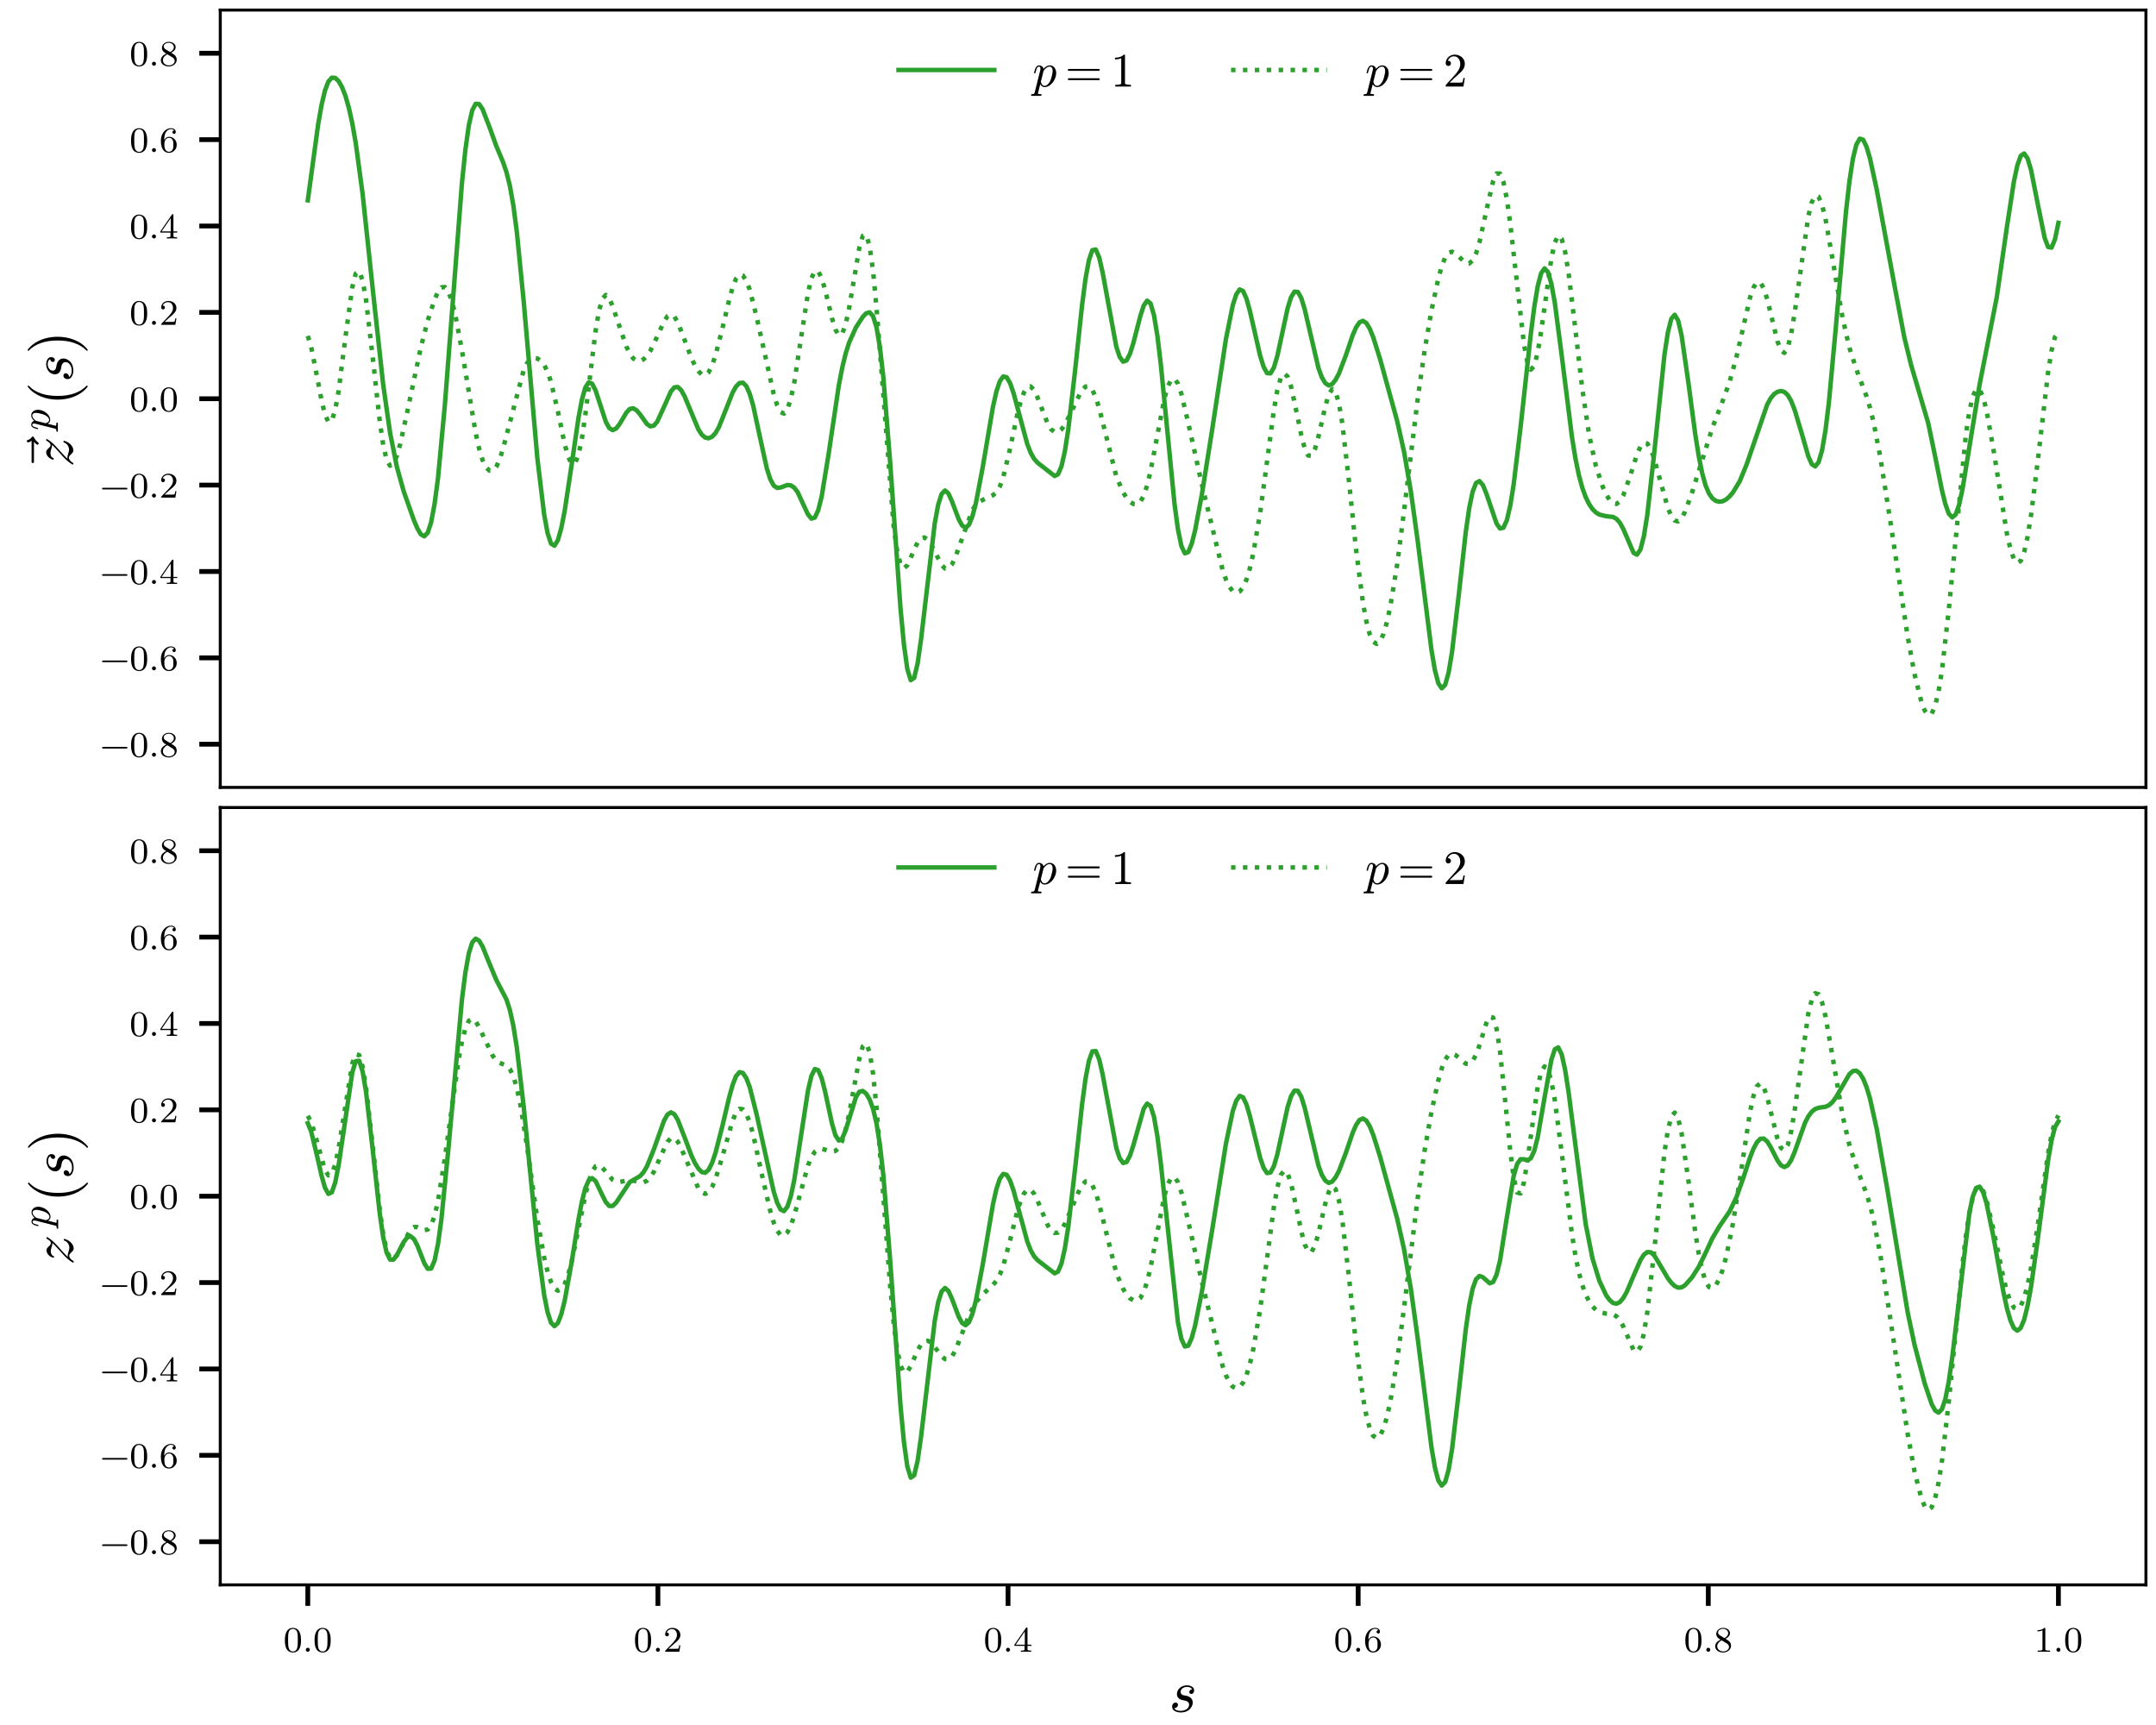 <?xml version="1.0" encoding="utf-8" standalone="no"?>
<!DOCTYPE svg PUBLIC "-//W3C//DTD SVG 1.1//EN"
  "http://www.w3.org/Graphics/SVG/1.1/DTD/svg11.dtd">
<!-- Created with matplotlib (https://matplotlib.org/) -->
<svg height="288pt" version="1.1" viewBox="0 0 360 288" width="360pt" xmlns="http://www.w3.org/2000/svg" xmlns:xlink="http://www.w3.org/1999/xlink">
 <defs>
  <style type="text/css">
*{stroke-linecap:butt;stroke-linejoin:round;}
  </style>
 </defs>
 <g id="figure_1">
  <g id="patch_1">
   <path d="M 0 288 
L 360 288 
L 360 0 
L 0 0 
z
" style="fill:#ffffff;"/>
  </g>
  <g id="axes_1">
   <g id="patch_2">
    <path d="M 36.78 131.464 
L 358.32 131.464 
L 358.32 1.68 
L 36.78 1.68 
z
" style="fill:#ffffff;"/>
   </g>
   <g id="matplotlib.axis_1"/>
   <g id="matplotlib.axis_2">
    <g id="ytick_1">
     <g id="line2d_1">
      <defs>
       <path d="M 0 0 
L -3.5 0 
" id="mf3a1c62bb2" style="stroke:#000000;stroke-width:0.8;"/>
      </defs>
      <g>
       <use style="stroke:#000000;stroke-width:0.8;" x="36.78" xlink:href="#mf3a1c62bb2" y="124.254"/>
      </g>
     </g>
     <g id="text_1">
      <!-- −0.8 -->
      <defs>
       <path d="M 76.594 25 
C 76.594 27.297 74.203 27.297 72.703 27.297 
L 9.797 27.297 
C 8.297 27.297 5.906 27.297 5.906 25 
C 5.906 22.703 7.906 22.703 9.406 22.703 
L 73.094 22.703 
C 74.594 22.703 76.594 22.703 76.594 25 
z
" id="LMRoman8-Regular-8722"/>
       <path d="M 48.906 31.906 
C 48.906 42.594 47.797 49.094 44.5 55.5 
C 40.094 64.297 32 66.5 26.5 66.5 
C 13.906 66.5 9.297 57.094 7.906 54.297 
C 4.297 47 4.094 37.094 4.094 31.906 
C 4.094 25.297 4.406 15.203 9.203 7.203 
C 13.797 -0.203 21.203 -2.094 26.5 -2.094 
C 31.297 -2.094 39.906 -0.594 44.906 9.297 
C 48.594 16.5 48.906 25.406 48.906 31.906 
z
M 40 33.094 
C 40 27.203 40 18.203 38.797 12.594 
C 36.703 2.094 29.797 0.703 26.5 0.703 
C 23.094 0.703 16.203 2.297 14.094 12.797 
C 13 18.5 13 27.906 13 33.094 
C 13 40 13 47 14.094 52.5 
C 16.203 62.703 24 63.703 26.5 63.703 
C 29.906 63.703 36.797 62 38.797 52.906 
C 40 47.406 40 39.906 40 33.094 
z
" id="LMRoman8-Regular-48"/>
       <path d="M 20.297 5.5 
C 20.297 8.906 17.594 11.094 14.797 11.094 
C 11.406 11.094 9.203 8.406 9.203 5.594 
C 9.203 2.203 11.906 0 14.703 0 
C 18.094 0 20.297 2.703 20.297 5.5 
z
" id="LMRoman8-Regular-46"/>
       <path d="M 48.594 16.797 
C 48.594 23.094 45.203 27.297 43.594 29 
C 41.906 30.594 41.797 30.703 33.203 36.094 
C 38.797 38.797 45.594 43.797 45.594 51.594 
C 45.594 61.094 35.906 66.5 26.594 66.5 
C 16 66.5 7.406 59.203 7.406 49.797 
C 7.406 46.094 8.703 42.703 11.203 39.797 
C 12.906 37.703 13.297 37.5 19.5 33.594 
C 7.094 28.094 4.406 20.797 4.406 15.203 
C 4.406 4.203 15.5 -2.094 26.406 -2.094 
C 38.703 -2.094 48.594 6.203 48.594 16.797 
z
M 40.594 51.594 
C 40.594 45.797 36.094 40.906 30.203 38 
L 17.703 45.5 
C 14.797 47.203 12.406 50.094 12.406 53.594 
C 12.406 59.906 19.297 63.906 26.406 63.906 
C 34.203 63.906 40.594 58.594 40.594 51.594 
z
M 42.906 13.406 
C 42.906 5.703 34.797 0.906 26.594 0.906 
C 17.703 0.906 10.094 7 10.094 15.203 
C 10.094 22.703 15.703 28.594 22.594 31.797 
L 36.094 23.5 
C 37.703 22.594 42.906 19.406 42.906 13.406 
z
" id="LMRoman8-Regular-56"/>
      </defs>
      <g transform="translate(16.683 126.336)scale(0.06 -0.06)">
       <use xlink:href="#LMRoman8-Regular-8722"/>
       <use x="82.6" xlink:href="#LMRoman8-Regular-48"/>
       <use x="135.7" xlink:href="#LMRoman8-Regular-46"/>
       <use x="165.2" xlink:href="#LMRoman8-Regular-56"/>
      </g>
     </g>
    </g>
    <g id="ytick_2">
     <g id="line2d_2">
      <g>
       <use style="stroke:#000000;stroke-width:0.8;" x="36.78" xlink:href="#mf3a1c62bb2" y="109.833"/>
      </g>
     </g>
     <g id="text_2">
      <!-- −0.6 -->
      <defs>
       <path d="M 48.594 20.297 
C 48.594 33.406 38.703 42.594 27.594 42.594 
C 20.406 42.594 16.094 38 13.797 33.094 
C 13.797 41.406 14.5 48.703 18.094 54.797 
C 21.094 59.797 26.203 63.906 32.5 63.906 
C 34.5 63.906 39.094 63.594 41.406 60.094 
C 36.906 59.906 36.5 56.5 36.5 55.406 
C 36.5 52.406 38.797 50.703 41.203 50.703 
C 43 50.703 45.906 51.797 45.906 55.594 
C 45.906 61.594 41.406 66.5 32.406 66.5 
C 18.5 66.5 4.406 53.297 4.406 31.703 
C 4.406 4.594 17 -2.094 26.703 -2.094 
C 31.5 -2.094 36.703 -0.797 41.203 3.5 
C 45.203 7.406 48.594 11.594 48.594 20.297 
z
M 39.203 20.406 
C 39.203 15.297 39.203 10.906 37.203 7.297 
C 34.594 2.703 31.094 0.906 26.703 0.906 
C 21.406 0.906 18.094 4.594 16.594 7.406 
C 14.297 11.906 14.094 18.703 14.094 22.5 
C 14.094 32.406 19.5 39.797 27.203 39.797 
C 32.203 39.797 35.203 37.203 37.094 33.703 
C 39.203 30 39.203 25.5 39.203 20.406 
z
" id="LMRoman8-Regular-54"/>
      </defs>
      <g transform="translate(16.683 111.915)scale(0.06 -0.06)">
       <use xlink:href="#LMRoman8-Regular-8722"/>
       <use x="82.6" xlink:href="#LMRoman8-Regular-48"/>
       <use x="135.7" xlink:href="#LMRoman8-Regular-46"/>
       <use x="165.2" xlink:href="#LMRoman8-Regular-54"/>
      </g>
     </g>
    </g>
    <g id="ytick_3">
     <g id="line2d_3">
      <g>
       <use style="stroke:#000000;stroke-width:0.8;" x="36.78" xlink:href="#mf3a1c62bb2" y="95.413"/>
      </g>
     </g>
     <g id="text_3">
      <!-- −0.4 -->
      <defs>
       <path d="M 50 16.406 
L 50 19.703 
L 39.406 19.703 
L 39.406 64.703 
C 39.406 66.703 39.406 67.5 37.297 67.5 
C 36 67.5 35.906 67.406 34.906 66 
L 3 19.703 
L 3 16.406 
L 31.203 16.406 
L 31.203 8.094 
C 31.203 4.406 30.906 3.297 23.203 3.297 
L 20.906 3.297 
L 20.906 0 
L 35.297 0.297 
L 49.703 0 
L 49.703 3.297 
L 47.406 3.297 
C 39.703 3.297 39.406 4.406 39.406 8.094 
L 39.406 16.406 
z
M 31.906 19.703 
L 6.5 19.703 
L 31.906 56.594 
z
" id="LMRoman8-Regular-52"/>
      </defs>
      <g transform="translate(16.683 97.495)scale(0.06 -0.06)">
       <use xlink:href="#LMRoman8-Regular-8722"/>
       <use x="82.6" xlink:href="#LMRoman8-Regular-48"/>
       <use x="135.7" xlink:href="#LMRoman8-Regular-46"/>
       <use x="165.2" xlink:href="#LMRoman8-Regular-52"/>
      </g>
     </g>
    </g>
    <g id="ytick_4">
     <g id="line2d_4">
      <g>
       <use style="stroke:#000000;stroke-width:0.8;" x="36.78" xlink:href="#mf3a1c62bb2" y="80.992"/>
      </g>
     </g>
     <g id="text_4">
      <!-- −0.2 -->
      <defs>
       <path d="M 47.703 17.906 
L 44.594 17.906 
C 44.297 15.906 43.5 10.906 42.297 9 
C 41.703 8.203 34.094 8.203 32.5 8.203 
L 14.703 8.203 
L 28.203 20.406 
C 29.797 21.906 34 25.203 35.594 26.594 
C 41.797 32.297 47.703 37.797 47.703 46.906 
C 47.703 58.797 37.703 66.5 25.203 66.5 
C 13.203 66.5 5.297 57.406 5.297 48.5 
C 5.297 43.594 9.203 42.906 10.594 42.906 
C 12.703 42.906 15.797 44.406 15.797 48.203 
C 15.797 53.406 10.797 53.406 9.594 53.406 
C 12.5 60.703 19.203 63.203 24.094 63.203 
C 33.406 63.203 38.203 55.297 38.203 46.906 
C 38.203 36.5 30.906 28.906 19.094 16.797 
L 6.5 3.797 
C 5.297 2.703 5.297 2.5 5.297 0 
L 44.797 0 
z
" id="LMRoman8-Regular-50"/>
      </defs>
      <g transform="translate(16.683 83.074)scale(0.06 -0.06)">
       <use xlink:href="#LMRoman8-Regular-8722"/>
       <use x="82.6" xlink:href="#LMRoman8-Regular-48"/>
       <use x="135.7" xlink:href="#LMRoman8-Regular-46"/>
       <use x="165.2" xlink:href="#LMRoman8-Regular-50"/>
      </g>
     </g>
    </g>
    <g id="ytick_5">
     <g id="line2d_5">
      <g>
       <use style="stroke:#000000;stroke-width:0.8;" x="36.78" xlink:href="#mf3a1c62bb2" y="66.572"/>
      </g>
     </g>
     <g id="text_5">
      <!-- 0.0 -->
      <g transform="translate(21.639 68.654)scale(0.06 -0.06)">
       <use xlink:href="#LMRoman8-Regular-48"/>
       <use x="53.1" xlink:href="#LMRoman8-Regular-46"/>
       <use x="82.6" xlink:href="#LMRoman8-Regular-48"/>
      </g>
     </g>
    </g>
    <g id="ytick_6">
     <g id="line2d_6">
      <g>
       <use style="stroke:#000000;stroke-width:0.8;" x="36.78" xlink:href="#mf3a1c62bb2" y="52.151"/>
      </g>
     </g>
     <g id="text_6">
      <!-- 0.2 -->
      <g transform="translate(21.639 54.234)scale(0.06 -0.06)">
       <use xlink:href="#LMRoman8-Regular-48"/>
       <use x="53.1" xlink:href="#LMRoman8-Regular-46"/>
       <use x="82.6" xlink:href="#LMRoman8-Regular-50"/>
      </g>
     </g>
    </g>
    <g id="ytick_7">
     <g id="line2d_7">
      <g>
       <use style="stroke:#000000;stroke-width:0.8;" x="36.78" xlink:href="#mf3a1c62bb2" y="37.731"/>
      </g>
     </g>
     <g id="text_7">
      <!-- 0.4 -->
      <g transform="translate(21.639 39.813)scale(0.06 -0.06)">
       <use xlink:href="#LMRoman8-Regular-48"/>
       <use x="53.1" xlink:href="#LMRoman8-Regular-46"/>
       <use x="82.6" xlink:href="#LMRoman8-Regular-52"/>
      </g>
     </g>
    </g>
    <g id="ytick_8">
     <g id="line2d_8">
      <g>
       <use style="stroke:#000000;stroke-width:0.8;" x="36.78" xlink:href="#mf3a1c62bb2" y="23.311"/>
      </g>
     </g>
     <g id="text_8">
      <!-- 0.6 -->
      <g transform="translate(21.639 25.393)scale(0.06 -0.06)">
       <use xlink:href="#LMRoman8-Regular-48"/>
       <use x="53.1" xlink:href="#LMRoman8-Regular-46"/>
       <use x="82.6" xlink:href="#LMRoman8-Regular-54"/>
      </g>
     </g>
    </g>
    <g id="ytick_9">
     <g id="line2d_9">
      <g>
       <use style="stroke:#000000;stroke-width:0.8;" x="36.78" xlink:href="#mf3a1c62bb2" y="8.89"/>
      </g>
     </g>
     <g id="text_9">
      <!-- 0.8 -->
      <g transform="translate(21.639 10.972)scale(0.06 -0.06)">
       <use xlink:href="#LMRoman8-Regular-48"/>
       <use x="53.1" xlink:href="#LMRoman8-Regular-46"/>
       <use x="82.6" xlink:href="#LMRoman8-Regular-56"/>
      </g>
     </g>
    </g>
    <g id="text_10">
     <!-- $\vec{z}^{\,p}(s)$ -->
     <defs>
      <path d="M 20.016 59.516 
Q 19.234 59.516 18.719 60.094 
Q 18.219 60.688 18.219 61.531 
Q 18.219 62.25 18.719 62.859 
Q 19.234 63.484 20.016 63.484 
L 55.422 63.484 
Q 52.781 67.047 52.781 69.391 
Q 52.781 70.266 53.391 70.828 
Q 54 71.391 54.781 71.391 
Q 56.453 71.391 56.781 69.828 
Q 57.766 65.531 61.531 63.188 
Q 62.5 62.547 62.5 61.531 
Q 62.5 60.297 61.531 59.812 
Q 55.859 56.984 52.391 52.297 
Q 52 51.609 50.875 51.609 
Q 50.141 51.609 49.5 52.188 
Q 48.875 52.781 48.875 53.609 
Q 48.875 55.422 53.719 59.516 
z
" id="Cmmi10-126"/>
      <path d="M 4.891 -1.125 
Q 4.109 -1.125 4.109 -0.203 
Q 4.109 0.297 4.297 0.484 
Q 6.984 5.125 10.766 9.344 
Q 14.547 13.578 19.359 17.891 
Q 24.172 22.219 29.031 26.562 
Q 33.891 30.906 36.922 34.281 
L 36.531 34.281 
Q 34.328 34.281 30.078 35.688 
Q 25.828 37.109 23.391 37.109 
Q 20.75 37.109 18.25 35.953 
Q 15.766 34.812 15.094 32.422 
Q 14.938 31.688 14.312 31.688 
L 13.094 31.688 
Q 12.312 31.688 12.312 32.719 
L 12.312 33.016 
Q 13.094 35.938 14.875 38.469 
Q 16.656 41.016 19.266 42.594 
Q 21.875 44.188 24.703 44.188 
Q 26.703 44.188 28.016 43.281 
Q 29.344 42.391 31.094 40.484 
Q 32.859 38.578 33.953 37.75 
Q 35.062 36.922 36.719 36.922 
Q 38.922 36.922 40.656 38.922 
Q 42.391 40.922 44.094 43.891 
Q 44.391 44.188 44.828 44.188 
L 46 44.188 
Q 46.344 44.188 46.562 43.938 
Q 46.781 43.703 46.781 43.312 
Q 46.781 42.969 46.578 42.672 
Q 43.891 38.031 40.297 34 
Q 36.719 29.984 30.922 24.781 
Q 25.141 19.578 21.156 15.984 
Q 17.188 12.406 13.719 8.594 
Q 14.5 8.797 15.828 8.797 
Q 18.266 8.797 22.484 7.391 
Q 26.703 6 29 6 
Q 31.5 6 34.031 7.078 
Q 36.578 8.156 38.422 10.109 
Q 40.281 12.062 40.922 14.594 
Q 41.156 15.281 41.703 15.281 
L 42.922 15.281 
Q 43.312 15.281 43.547 14.969 
Q 43.797 14.656 43.797 14.312 
Q 43.797 14.203 43.703 14.016 
Q 42.781 10.203 40.484 6.766 
Q 38.188 3.328 34.844 1.094 
Q 31.5 -1.125 27.688 -1.125 
Q 25.781 -1.125 24.453 -0.234 
Q 23.141 0.641 21.359 2.562 
Q 19.578 4.5 18.453 5.344 
Q 17.328 6.203 15.719 6.203 
Q 10.75 6.203 6.781 -0.781 
Q 6.453 -1.125 6.109 -1.125 
z
" id="Cmmi10-122"/>
      <path d="M -2.484 -19.391 
Q -3.422 -19.391 -3.422 -18.109 
Q -3.078 -15.922 -2.094 -15.922 
Q 1.031 -15.922 2.266 -15.359 
Q 3.516 -14.797 4.203 -12.5 
L 15.484 32.516 
Q 16.219 34.375 16.219 37.312 
Q 16.219 41.609 13.281 41.609 
Q 10.156 41.609 8.641 37.859 
Q 7.125 34.125 5.719 28.422 
Q 5.719 27.781 4.891 27.781 
L 3.719 27.781 
Q 3.469 27.781 3.172 28.141 
Q 2.875 28.516 2.875 28.812 
Q 3.953 33.156 4.953 36.172 
Q 5.953 39.203 8.078 41.688 
Q 10.203 44.188 13.375 44.188 
Q 16.797 44.188 19.375 42.25 
Q 21.969 40.328 22.703 37.016 
Q 25.438 40.188 28.75 42.188 
Q 32.078 44.188 35.594 44.188 
Q 39.797 44.188 42.891 41.938 
Q 46 39.703 47.562 36.062 
Q 49.125 32.422 49.125 28.219 
Q 49.125 21.781 45.828 14.891 
Q 42.531 8.016 36.891 3.438 
Q 31.25 -1.125 24.812 -1.125 
Q 21.875 -1.125 19.5 0.531 
Q 17.141 2.203 15.828 4.891 
L 11.281 -12.891 
Q 11.031 -14.359 10.984 -14.594 
Q 10.984 -15.922 17.578 -15.922 
Q 18.609 -15.922 18.609 -17.188 
Q 18.266 -18.5 18.047 -18.938 
Q 17.828 -19.391 16.891 -19.391 
z
M 24.906 1.516 
Q 28.375 1.516 31.344 4.375 
Q 34.328 7.234 36.188 10.797 
Q 37.547 13.484 38.734 17.359 
Q 39.938 21.234 40.812 25.625 
Q 41.703 30.031 41.703 32.625 
Q 41.703 34.906 41.094 36.906 
Q 40.484 38.922 39.094 40.266 
Q 37.703 41.609 35.406 41.609 
Q 31.734 41.609 28.484 38.984 
Q 25.25 36.375 22.609 32.516 
L 22.609 32.172 
L 17.094 10.109 
Q 17.781 6.547 19.734 4.031 
Q 21.688 1.516 24.906 1.516 
z
" id="Cmmi10-112"/>
      <path d="M 31 -24.812 
Q 25.438 -20.406 21.406 -14.719 
Q 17.391 -9.031 14.812 -2.578 
Q 12.25 3.859 10.984 10.891 
Q 9.719 17.922 9.719 25 
Q 9.719 32.172 10.984 39.203 
Q 12.25 46.234 14.859 52.734 
Q 17.484 59.234 21.531 64.891 
Q 25.594 70.562 31 74.812 
Q 31 75 31.5 75 
L 32.422 75 
Q 32.719 75 32.953 74.734 
Q 33.203 74.469 33.203 74.125 
Q 33.203 73.688 33.016 73.484 
Q 28.125 68.703 24.875 63.234 
Q 21.625 57.766 19.641 51.578 
Q 17.672 45.406 16.797 38.781 
Q 15.922 32.172 15.922 25 
Q 15.922 -6.781 32.906 -23.297 
Q 33.203 -23.578 33.203 -24.125 
Q 33.203 -24.359 32.938 -24.672 
Q 32.672 -25 32.422 -25 
L 31.5 -25 
Q 31 -25 31 -24.812 
z
" id="Cmr10-40"/>
      <path d="M 8.688 6.109 
Q 11.375 1.516 19.484 1.516 
Q 23 1.516 26.172 2.703 
Q 29.344 3.906 31.422 6.297 
Q 33.5 8.688 33.5 12.109 
Q 33.5 14.703 31.641 16.359 
Q 29.781 18.016 27.094 18.609 
L 21.688 19.672 
Q 17.969 20.609 15.578 23.141 
Q 13.188 25.688 13.188 29.297 
Q 13.188 33.734 15.594 37.156 
Q 18.016 40.578 21.969 42.375 
Q 25.922 44.188 30.172 44.188 
Q 34.719 44.188 38.297 42.016 
Q 41.891 39.844 41.891 35.594 
Q 41.891 33.297 40.594 31.531 
Q 39.312 29.781 37.016 29.781 
Q 35.688 29.781 34.734 30.641 
Q 33.797 31.5 33.797 32.812 
Q 33.797 33.984 34.453 35.078 
Q 35.109 36.188 36.203 36.844 
Q 37.312 37.5 38.484 37.5 
Q 37.594 39.656 35.172 40.625 
Q 32.766 41.609 29.984 41.609 
Q 27.438 41.609 24.891 40.578 
Q 22.359 39.547 20.812 37.562 
Q 19.281 35.594 19.281 32.906 
Q 19.281 31.109 20.547 29.734 
Q 21.828 28.375 23.688 27.781 
L 29.5 26.609 
Q 32.281 26.031 34.594 24.531 
Q 36.922 23.047 38.25 20.766 
Q 39.594 18.5 39.594 15.578 
Q 39.594 11.859 37.516 8.25 
Q 35.453 4.641 32.422 2.484 
Q 27.094 -1.125 19.391 -1.125 
Q 14.062 -1.125 9.609 1.312 
Q 5.172 3.766 5.172 8.594 
Q 5.172 11.328 6.75 13.344 
Q 8.344 15.375 11.078 15.375 
Q 12.703 15.375 13.797 14.391 
Q 14.891 13.422 14.891 11.812 
Q 14.891 9.516 13.172 7.812 
Q 11.469 6.109 9.188 6.109 
z
" id="Cmmi10-115"/>
      <path d="M 6.5 -25 
Q 5.609 -25 5.609 -24.125 
Q 5.609 -23.688 5.812 -23.484 
Q 22.906 -6.781 22.906 25 
Q 22.906 56.781 6 73.297 
Q 5.609 73.531 5.609 74.125 
Q 5.609 74.469 5.875 74.734 
Q 6.156 75 6.5 75 
L 7.422 75 
Q 7.719 75 7.906 74.812 
Q 15.094 69.141 19.875 61.031 
Q 24.656 52.938 26.875 43.75 
Q 29.109 34.578 29.109 25 
Q 29.109 17.922 27.906 11.062 
Q 26.703 4.203 24.094 -2.453 
Q 21.484 -9.125 17.484 -14.766 
Q 13.484 -20.406 7.906 -24.812 
Q 7.719 -25 7.422 -25 
z
" id="Cmr10-41"/>
     </defs>
     <g transform="translate(12.183 77.972)rotate(-90)scale(0.1 -0.1)">
      <use transform="translate(-11.598 5.609)" xlink:href="#Cmmi10-126"/>
      <use transform="translate(0 0.531)" xlink:href="#Cmmi10-122"/>
      <use transform="translate(61.191 38.795)scale(0.7)" xlink:href="#Cmmi10-112"/>
      <use transform="translate(102.774 0.531)" xlink:href="#Cmr10-40"/>
      <use transform="translate(141.592 0.531)" xlink:href="#Cmmi10-115"/>
      <use transform="translate(188.369 0.531)" xlink:href="#Cmr10-41"/>
     </g>
    </g>
   </g>
   <g id="line2d_10">
    <path clip-path="url(#p5bef7960e4)" d="M 51.395 33.442 
L 53.112 20.851 
L 53.684 17.561 
L 54.256 15.137 
L 54.828 13.625 
L 55.4 12.97 
L 55.972 13.004 
L 56.544 13.557 
L 57.116 14.559 
L 57.688 16.034 
L 58.26 18.041 
L 58.832 20.643 
L 59.404 23.904 
L 60.548 32.388 
L 62.264 48.519 
L 63.98 64.199 
L 65.124 72.207 
L 66.268 77.949 
L 67.412 82.05 
L 69.128 86.896 
L 69.701 88.239 
L 70.273 89.213 
L 70.845 89.539 
L 71.417 88.946 
L 71.989 87.198 
L 72.561 84.165 
L 73.133 79.846 
L 74.277 67.671 
L 77.137 30.534 
L 77.709 25 
L 78.281 20.937 
L 78.853 18.42 
L 79.425 17.328 
L 79.997 17.376 
L 80.569 18.217 
L 81.713 21.171 
L 82.857 24.344 
L 84.001 27.079 
L 84.573 28.757 
L 85.145 31.067 
L 85.717 34.315 
L 86.289 38.645 
L 87.434 50.208 
L 89.722 76.476 
L 90.866 85.952 
L 91.438 89.023 
L 92.01 90.759 
L 92.582 91.118 
L 93.154 90.187 
L 93.726 88.148 
L 94.298 85.227 
L 95.442 77.649 
L 96.586 69.81 
L 97.158 66.748 
L 97.73 64.719 
L 98.302 63.837 
L 98.874 64.06 
L 99.446 65.186 
L 101.162 70.428 
L 101.734 71.474 
L 102.306 71.813 
L 102.878 71.543 
L 103.45 70.811 
L 104.595 68.877 
L 105.167 68.276 
L 105.739 68.166 
L 106.311 68.516 
L 106.883 69.199 
L 108.027 70.799 
L 108.599 71.182 
L 109.171 71.062 
L 109.743 70.398 
L 110.887 67.897 
L 112.031 65.345 
L 112.603 64.672 
L 113.175 64.61 
L 113.747 65.15 
L 114.319 66.187 
L 116.607 71.677 
L 117.179 72.568 
L 117.751 73.06 
L 118.323 73.169 
L 118.895 72.924 
L 119.467 72.308 
L 120.039 71.305 
L 121.184 68.446 
L 122.328 65.539 
L 122.9 64.523 
L 123.472 63.955 
L 124.044 63.892 
L 124.616 64.465 
L 125.188 65.752 
L 125.76 67.709 
L 126.904 73.037 
L 128.048 78.224 
L 128.62 80.006 
L 129.192 81.069 
L 129.764 81.461 
L 130.336 81.394 
L 131.48 80.971 
L 132.052 81.036 
L 132.624 81.421 
L 133.196 82.181 
L 134.34 84.665 
L 134.912 85.881 
L 135.484 86.582 
L 136.056 86.412 
L 136.628 85.172 
L 137.2 82.88 
L 138.345 75.88 
L 140.061 64.35 
L 140.633 61.382 
L 141.205 59.026 
L 141.777 57.209 
L 142.921 54.661 
L 144.065 52.897 
L 144.637 52.301 
L 145.209 52.146 
L 145.781 52.789 
L 146.353 54.63 
L 146.925 57.977 
L 147.497 62.987 
L 148.641 77.304 
L 150.357 101.496 
L 150.929 107.581 
L 151.501 111.694 
L 152.073 113.56 
L 152.645 113.17 
L 153.217 110.76 
L 153.789 106.769 
L 156.078 87.382 
L 156.65 84.29 
L 157.222 82.471 
L 157.794 81.89 
L 158.366 82.392 
L 158.938 83.658 
L 160.082 86.697 
L 160.654 87.746 
L 161.226 88.114 
L 161.798 87.607 
L 162.37 86.197 
L 162.942 84.034 
L 164.086 78.031 
L 165.802 67.908 
L 166.374 65.377 
L 166.946 63.647 
L 167.518 62.851 
L 168.09 62.989 
L 168.662 63.974 
L 169.234 65.615 
L 171.522 74.11 
L 172.095 75.589 
L 172.667 76.596 
L 173.239 77.245 
L 176.099 79.474 
L 176.671 79.176 
L 177.243 77.836 
L 177.815 75.3 
L 178.387 71.618 
L 179.531 61.709 
L 180.675 50.974 
L 181.247 46.592 
L 181.819 43.446 
L 182.391 41.77 
L 182.963 41.654 
L 183.535 42.983 
L 184.107 45.478 
L 186.395 57.88 
L 186.967 59.601 
L 187.539 60.378 
L 188.111 60.175 
L 188.683 59.057 
L 189.256 57.233 
L 190.4 52.782 
L 190.972 51.02 
L 191.544 50.195 
L 192.116 50.672 
L 192.688 52.637 
L 193.26 56.1 
L 193.832 60.883 
L 196.12 84.183 
L 196.692 88.381 
L 197.264 91.152 
L 197.836 92.38 
L 198.408 92.175 
L 198.98 90.795 
L 199.552 88.548 
L 200.696 82.481 
L 202.412 71.674 
L 204.7 56.61 
L 205.844 50.956 
L 206.417 49.165 
L 206.989 48.329 
L 207.561 48.589 
L 208.133 49.867 
L 208.705 51.936 
L 210.421 59.424 
L 210.993 61.25 
L 211.565 62.292 
L 212.137 62.339 
L 212.709 61.361 
L 213.281 59.439 
L 214.997 51.489 
L 215.569 49.647 
L 216.141 48.695 
L 216.713 48.743 
L 217.285 49.762 
L 217.857 51.657 
L 220.145 61.435 
L 220.717 63.001 
L 221.289 63.963 
L 221.861 64.348 
L 222.433 64.146 
L 223.005 63.422 
L 223.578 62.345 
L 224.722 59.332 
L 225.866 55.963 
L 226.438 54.649 
L 227.01 53.814 
L 227.582 53.569 
L 228.154 53.942 
L 228.726 54.898 
L 229.298 56.32 
L 230.442 59.95 
L 233.302 70.326 
L 234.446 75.449 
L 235.59 82.108 
L 236.734 90.416 
L 239.022 108.531 
L 239.594 111.89 
L 240.166 114.076 
L 240.739 114.919 
L 241.311 114.333 
L 241.883 112.277 
L 242.455 108.86 
L 243.599 99.135 
L 244.743 88.866 
L 245.315 84.886 
L 245.887 82.127 
L 246.459 80.642 
L 247.031 80.321 
L 247.603 80.978 
L 248.175 82.377 
L 249.891 87.415 
L 250.463 88.233 
L 251.035 88.113 
L 251.607 86.859 
L 252.179 84.413 
L 252.751 80.832 
L 253.895 71.339 
L 255.611 55.724 
L 256.183 51.284 
L 256.755 47.83 
L 257.327 45.628 
L 257.9 44.809 
L 258.472 45.43 
L 259.044 47.396 
L 259.616 50.555 
L 260.76 59.285 
L 262.476 72.941 
L 263.048 76.467 
L 263.62 79.274 
L 264.192 81.393 
L 264.764 82.981 
L 265.336 84.148 
L 265.908 84.995 
L 266.48 85.558 
L 267.052 85.907 
L 268.196 86.187 
L 269.34 86.308 
L 269.912 86.633 
L 270.484 87.283 
L 271.056 88.328 
L 272.772 92.313 
L 273.344 92.6 
L 273.916 91.737 
L 274.488 89.531 
L 275.061 85.957 
L 276.205 75.717 
L 277.921 59.25 
L 278.493 55.501 
L 279.065 53.223 
L 279.637 52.555 
L 280.209 53.523 
L 280.781 55.987 
L 281.925 63.916 
L 283.069 72.515 
L 283.641 76.103 
L 284.213 78.962 
L 284.785 81.037 
L 285.357 82.386 
L 285.929 83.198 
L 286.501 83.622 
L 287.073 83.768 
L 287.645 83.688 
L 288.217 83.387 
L 288.789 82.888 
L 289.361 82.215 
L 290.505 80.32 
L 291.65 77.525 
L 295.082 67.542 
L 295.654 66.5 
L 296.226 65.802 
L 296.798 65.415 
L 297.37 65.282 
L 297.942 65.433 
L 298.514 65.96 
L 299.086 66.959 
L 299.658 68.417 
L 300.802 72.219 
L 301.946 76.187 
L 302.518 77.485 
L 303.09 77.875 
L 303.662 77.17 
L 304.234 75.215 
L 304.806 71.886 
L 305.378 67.216 
L 306.522 54.844 
L 308.238 35.312 
L 308.811 30.283 
L 309.383 26.535 
L 309.955 24.174 
L 310.527 23.159 
L 311.099 23.329 
L 311.671 24.515 
L 312.243 26.467 
L 313.387 31.742 
L 316.247 47.194 
L 317.963 56.278 
L 319.107 60.941 
L 321.967 70.654 
L 323.111 76.158 
L 324.255 81.841 
L 324.827 84.154 
L 325.399 85.75 
L 325.972 86.378 
L 326.544 85.911 
L 327.116 84.301 
L 327.688 81.677 
L 328.832 74.671 
L 330.548 64.19 
L 333.408 49.643 
L 335.124 37.764 
L 336.268 30.332 
L 336.84 27.645 
L 337.412 26.024 
L 337.984 25.628 
L 338.556 26.458 
L 339.128 28.344 
L 340.272 34.143 
L 341.416 39.748 
L 341.988 41.238 
L 342.56 41.339 
L 343.133 39.945 
L 343.705 37.202 
L 343.705 37.202 
" style="fill:none;stroke:#2ca02c;stroke-linecap:square;stroke-width:0.75;"/>
   </g>
   <g id="line2d_11">
    <path clip-path="url(#p5bef7960e4)" d="M 51.395 56.083 
L 51.967 57.964 
L 53.112 63.788 
L 53.684 66.807 
L 54.256 69.194 
L 54.828 70.451 
L 55.4 70.227 
L 55.972 68.45 
L 56.544 65.24 
L 57.688 56.24 
L 58.832 47.922 
L 59.404 45.662 
L 59.976 45.275 
L 60.548 46.837 
L 61.12 50.11 
L 62.264 59.933 
L 63.408 70.325 
L 63.98 74.25 
L 64.552 76.765 
L 65.124 77.752 
L 65.696 77.427 
L 66.268 76.106 
L 66.84 74.083 
L 67.984 68.844 
L 70.273 57.982 
L 71.417 53.54 
L 72.561 50.025 
L 73.133 48.73 
L 73.705 47.98 
L 74.277 47.926 
L 74.849 48.67 
L 75.421 50.176 
L 75.993 52.408 
L 77.137 58.526 
L 79.425 72.3 
L 79.997 74.881 
L 80.569 76.792 
L 81.141 78.01 
L 81.713 78.57 
L 82.285 78.551 
L 82.857 77.959 
L 83.429 76.715 
L 84.001 74.87 
L 87.434 61.818 
L 88.006 60.639 
L 88.578 60 
L 89.15 59.771 
L 89.722 59.853 
L 90.294 60.231 
L 90.866 60.939 
L 91.438 62.079 
L 92.01 63.773 
L 93.154 68.682 
L 94.298 74.201 
L 94.87 76.265 
L 95.442 77.406 
L 96.014 77.348 
L 96.586 75.971 
L 97.158 73.248 
L 97.73 69.332 
L 99.446 55.272 
L 100.018 51.878 
L 100.59 49.866 
L 101.162 49.247 
L 101.734 49.809 
L 102.306 51.159 
L 104.595 57.88 
L 105.167 59.035 
L 105.739 59.849 
L 106.311 60.253 
L 106.883 60.287 
L 107.455 59.984 
L 108.027 59.392 
L 108.599 58.557 
L 109.743 56.173 
L 110.887 53.637 
L 111.459 52.79 
L 112.031 52.505 
L 112.603 52.864 
L 113.175 53.82 
L 114.319 56.776 
L 115.463 59.812 
L 116.035 61.03 
L 116.607 61.952 
L 117.179 62.537 
L 117.751 62.658 
L 118.323 62.154 
L 118.895 61.014 
L 119.467 59.334 
L 120.612 54.879 
L 121.756 50.051 
L 122.328 47.993 
L 122.9 46.527 
L 123.472 45.859 
L 124.044 46.001 
L 124.616 46.862 
L 125.188 48.358 
L 126.332 52.886 
L 129.192 65.805 
L 129.764 67.654 
L 130.336 68.792 
L 130.908 69.057 
L 131.48 68.32 
L 132.052 66.553 
L 132.624 63.838 
L 133.768 56.361 
L 134.912 48.935 
L 135.484 46.469 
L 136.056 45.252 
L 136.628 45.308 
L 137.2 46.425 
L 137.773 48.362 
L 138.917 53.119 
L 139.489 55.006 
L 140.061 55.969 
L 140.633 55.704 
L 141.205 54.136 
L 141.777 51.478 
L 143.493 41.334 
L 144.065 39.383 
L 144.637 39.188 
L 145.209 41.125 
L 145.781 45.255 
L 146.353 51.342 
L 149.213 87.832 
L 149.785 91.882 
L 150.357 94.169 
L 150.929 94.881 
L 151.501 94.374 
L 153.217 90.534 
L 153.789 89.849 
L 154.361 89.735 
L 154.934 90.138 
L 155.506 90.984 
L 157.222 94.319 
L 157.794 94.911 
L 158.366 94.913 
L 158.938 94.265 
L 159.51 93.053 
L 162.37 85.133 
L 162.942 84.29 
L 163.514 83.736 
L 164.658 83.218 
L 165.802 82.683 
L 166.374 82.169 
L 166.946 81.217 
L 167.518 79.652 
L 168.662 74.871 
L 169.806 69.458 
L 170.378 67.224 
L 170.95 65.575 
L 171.522 64.65 
L 172.095 64.521 
L 172.667 65.142 
L 173.239 66.358 
L 174.955 70.778 
L 175.527 71.689 
L 176.099 72.128 
L 176.671 72.112 
L 177.243 71.677 
L 177.815 70.891 
L 178.959 68.616 
L 180.103 66.198 
L 180.675 65.185 
L 181.247 64.548 
L 181.819 64.496 
L 182.391 65.094 
L 182.963 66.317 
L 183.535 68.147 
L 186.395 79.526 
L 187.539 82.206 
L 188.111 83.137 
L 188.683 83.786 
L 189.256 84.143 
L 189.828 84.192 
L 190.4 83.786 
L 190.972 82.768 
L 191.544 81.051 
L 192.116 78.654 
L 194.404 66.62 
L 194.976 64.572 
L 195.548 63.408 
L 196.12 63.233 
L 196.692 64.057 
L 197.264 65.76 
L 198.408 70.625 
L 200.696 80.943 
L 204.128 95.096 
L 204.7 96.74 
L 205.272 97.96 
L 205.844 98.714 
L 206.417 98.986 
L 206.989 98.766 
L 207.561 98.046 
L 208.133 96.767 
L 208.705 94.863 
L 209.277 92.322 
L 210.421 85.57 
L 211.565 77.063 
L 212.709 68.416 
L 213.281 65.16 
L 213.853 63.092 
L 214.425 62.348 
L 214.997 62.876 
L 215.569 64.518 
L 216.713 69.846 
L 217.285 72.663 
L 217.857 74.858 
L 218.429 76.049 
L 219.001 76.073 
L 219.573 74.955 
L 220.145 72.914 
L 221.289 67.861 
L 221.861 65.895 
L 222.433 64.962 
L 223.005 65.415 
L 223.578 67.376 
L 224.15 70.796 
L 225.294 80.796 
L 226.438 91.841 
L 227.582 100.648 
L 228.154 103.767 
L 228.726 105.932 
L 229.298 107.147 
L 229.87 107.503 
L 230.442 107.06 
L 231.014 105.837 
L 231.586 103.854 
L 232.158 101.203 
L 233.302 94.204 
L 234.446 85.266 
L 236.734 66.516 
L 237.878 58.483 
L 239.022 51.831 
L 240.166 46.502 
L 240.739 44.436 
L 241.311 42.975 
L 241.883 42.199 
L 242.455 42.026 
L 243.027 42.303 
L 244.743 43.945 
L 245.315 43.996 
L 245.887 43.486 
L 246.459 42.329 
L 247.031 40.48 
L 248.175 35.209 
L 249.319 30.233 
L 249.891 28.967 
L 250.463 28.975 
L 251.035 30.387 
L 251.607 33.217 
L 252.179 37.373 
L 254.467 57.513 
L 255.039 60.492 
L 255.611 61.71 
L 256.183 61.103 
L 256.755 58.851 
L 257.327 55.359 
L 259.044 43.115 
L 259.616 40.477 
L 260.188 39.344 
L 260.76 39.868 
L 261.332 42.004 
L 261.904 45.509 
L 263.048 54.98 
L 264.192 64.825 
L 265.336 72.567 
L 266.48 77.836 
L 267.624 81.295 
L 268.196 82.559 
L 268.768 83.49 
L 269.34 84.051 
L 269.912 84.135 
L 270.484 83.681 
L 271.056 82.681 
L 272.2 79.451 
L 273.344 75.854 
L 273.916 74.567 
L 274.488 73.914 
L 275.061 74.046 
L 275.633 74.962 
L 276.205 76.56 
L 278.493 84.831 
L 279.065 86.137 
L 279.637 86.904 
L 280.209 87.054 
L 280.781 86.54 
L 281.353 85.456 
L 282.497 82.334 
L 284.785 75.051 
L 285.929 71.402 
L 287.645 66.93 
L 288.789 63.794 
L 289.933 59.652 
L 292.222 49.642 
L 292.794 47.984 
L 293.366 47.135 
L 293.938 47.176 
L 294.51 48.142 
L 295.082 49.944 
L 296.798 56.998 
L 297.37 58.5 
L 297.942 58.92 
L 298.514 58.026 
L 299.086 55.751 
L 299.658 52.299 
L 301.946 36.078 
L 302.518 33.767 
L 303.09 32.682 
L 303.662 32.849 
L 304.234 34.187 
L 304.806 36.508 
L 305.95 43.025 
L 307.666 53.097 
L 308.811 58.068 
L 309.955 61.636 
L 311.671 66.191 
L 312.243 68.063 
L 312.815 70.361 
L 313.959 76.28 
L 315.675 87.268 
L 318.535 106.271 
L 319.679 112.557 
L 320.823 117.167 
L 321.395 118.663 
L 321.967 119.378 
L 322.539 119.153 
L 323.111 117.879 
L 323.683 115.49 
L 324.255 111.948 
L 325.399 101.822 
L 328.26 72.521 
L 328.832 68.703 
L 329.404 66.174 
L 329.976 64.972 
L 330.548 65.049 
L 331.12 66.27 
L 331.692 68.47 
L 332.836 74.899 
L 335.124 89.202 
L 335.696 91.676 
L 336.268 93.324 
L 336.84 94.01 
L 337.412 93.644 
L 337.984 92.181 
L 338.556 89.636 
L 339.128 86.092 
L 340.272 76.841 
L 341.988 62.096 
L 342.56 58.523 
L 343.133 56.256 
L 343.705 55.449 
L 343.705 55.449 
" style="fill:none;stroke:#2ca02c;stroke-dasharray:0.75,1.238;stroke-dashoffset:0;stroke-width:0.75;"/>
   </g>
   <g id="patch_3">
    <path d="M 36.78 131.464 
L 36.78 1.68 
" style="fill:none;stroke:#000000;stroke-linecap:square;stroke-linejoin:miter;stroke-width:0.5;"/>
   </g>
   <g id="patch_4">
    <path d="M 358.32 131.464 
L 358.32 1.68 
" style="fill:none;stroke:#000000;stroke-linecap:square;stroke-linejoin:miter;stroke-width:0.5;"/>
   </g>
   <g id="patch_5">
    <path d="M 36.78 131.464 
L 358.32 131.464 
" style="fill:none;stroke:#000000;stroke-linecap:square;stroke-linejoin:miter;stroke-width:0.5;"/>
   </g>
   <g id="patch_6">
    <path d="M 36.78 1.68 
L 358.32 1.68 
" style="fill:none;stroke:#000000;stroke-linecap:square;stroke-linejoin:miter;stroke-width:0.5;"/>
   </g>
   <g id="legend_1">
    <g id="line2d_12">
     <path d="M 150.03 11.68 
L 166.03 11.68 
" style="fill:none;stroke:#2ca02c;stroke-linecap:square;stroke-width:0.75;"/>
    </g>
    <g id="line2d_13"/>
    <g id="text_11">
     <!-- $p=1$ -->
     <defs>
      <path d="M 7.516 13.281 
Q 6.688 13.281 6.141 13.906 
Q 5.609 14.547 5.609 15.281 
Q 5.609 16.109 6.141 16.688 
Q 6.688 17.281 7.516 17.281 
L 70.312 17.281 
Q 71.047 17.281 71.578 16.688 
Q 72.125 16.109 72.125 15.281 
Q 72.125 14.547 71.578 13.906 
Q 71.047 13.281 70.312 13.281 
z
M 7.516 32.719 
Q 6.688 32.719 6.141 33.297 
Q 5.609 33.891 5.609 34.719 
Q 5.609 35.453 6.141 36.078 
Q 6.688 36.719 7.516 36.719 
L 70.312 36.719 
Q 71.047 36.719 71.578 36.078 
Q 72.125 35.453 72.125 34.719 
Q 72.125 33.891 71.578 33.297 
Q 71.047 32.719 70.312 32.719 
z
" id="Cmr10-61"/>
      <path d="M 9.281 0 
L 9.281 3.516 
Q 21.781 3.516 21.781 6.688 
L 21.781 59.188 
Q 16.609 56.688 8.688 56.688 
L 8.688 60.203 
Q 20.953 60.203 27.203 66.609 
L 28.609 66.609 
Q 28.953 66.609 29.266 66.328 
Q 29.594 66.062 29.594 65.719 
L 29.594 6.688 
Q 29.594 3.516 42.094 3.516 
L 42.094 0 
z
" id="Cmr10-49"/>
     </defs>
     <g transform="translate(172.43 14.48)scale(0.08 -0.08)">
      <use transform="translate(0 0.391)" xlink:href="#Cmmi10-112"/>
      <use transform="translate(67.852 0.391)" xlink:href="#Cmr10-61"/>
      <use transform="translate(163.096 0.391)" xlink:href="#Cmr10-49"/>
     </g>
    </g>
    <g id="line2d_14">
     <path d="M 205.55 11.68 
L 221.55 11.68 
" style="fill:none;stroke:#2ca02c;stroke-dasharray:0.75,1.238;stroke-dashoffset:0;stroke-width:0.75;"/>
    </g>
    <g id="line2d_15"/>
    <g id="text_12">
     <!-- $p=2$ -->
     <defs>
      <path d="M 4.984 0 
L 4.984 2.688 
Q 4.984 2.938 5.172 3.219 
L 20.703 20.406 
Q 24.219 24.219 26.406 26.797 
Q 28.609 29.391 30.75 32.766 
Q 32.906 36.141 34.156 39.625 
Q 35.406 43.109 35.406 47.016 
Q 35.406 51.125 33.891 54.859 
Q 32.375 58.594 29.375 60.844 
Q 26.375 63.094 22.125 63.094 
Q 17.781 63.094 14.312 60.469 
Q 10.844 57.859 9.422 53.719 
Q 9.812 53.812 10.5 53.812 
Q 12.75 53.812 14.328 52.297 
Q 15.922 50.781 15.922 48.391 
Q 15.922 46.094 14.328 44.5 
Q 12.75 42.922 10.5 42.922 
Q 8.156 42.922 6.562 44.547 
Q 4.984 46.188 4.984 48.391 
Q 4.984 52.156 6.391 55.438 
Q 7.812 58.734 10.469 61.297 
Q 13.141 63.875 16.484 65.234 
Q 19.828 66.609 23.578 66.609 
Q 29.297 66.609 34.219 64.188 
Q 39.156 61.766 42.031 57.344 
Q 44.922 52.938 44.922 47.016 
Q 44.922 42.672 43.016 38.766 
Q 41.109 34.859 38.125 31.656 
Q 35.156 28.469 30.516 24.406 
Q 25.875 20.359 24.422 19 
L 13.094 8.109 
L 22.703 8.109 
Q 29.781 8.109 34.547 8.219 
Q 39.312 8.344 39.594 8.594 
Q 40.766 9.859 42 17.828 
L 44.922 17.828 
L 42.094 0 
z
" id="Cmr10-50"/>
     </defs>
     <g transform="translate(227.95 14.48)scale(0.08 -0.08)">
      <use transform="translate(0 0.391)" xlink:href="#Cmmi10-112"/>
      <use transform="translate(67.852 0.391)" xlink:href="#Cmr10-61"/>
      <use transform="translate(163.096 0.391)" xlink:href="#Cmr10-50"/>
     </g>
    </g>
   </g>
  </g>
  <g id="axes_2">
   <g id="patch_7">
    <path d="M 36.78 264.608 
L 358.32 264.608 
L 358.32 134.824 
L 36.78 134.824 
z
" style="fill:#ffffff;"/>
   </g>
   <g id="matplotlib.axis_3">
    <g id="xtick_1">
     <g id="line2d_16">
      <defs>
       <path d="M 0 0 
L 0 3.5 
" id="ma4faddf90f" style="stroke:#000000;stroke-width:0.8;"/>
      </defs>
      <g>
       <use style="stroke:#000000;stroke-width:0.8;" x="51.395" xlink:href="#ma4faddf90f" y="264.608"/>
      </g>
     </g>
     <g id="text_13">
      <!-- 0.0 -->
      <g transform="translate(47.325 275.772)scale(0.06 -0.06)">
       <use xlink:href="#LMRoman8-Regular-48"/>
       <use x="53.1" xlink:href="#LMRoman8-Regular-46"/>
       <use x="82.6" xlink:href="#LMRoman8-Regular-48"/>
      </g>
     </g>
    </g>
    <g id="xtick_2">
     <g id="line2d_17">
      <g>
       <use style="stroke:#000000;stroke-width:0.8;" x="109.857" xlink:href="#ma4faddf90f" y="264.608"/>
      </g>
     </g>
     <g id="text_14">
      <!-- 0.2 -->
      <g transform="translate(105.787 275.772)scale(0.06 -0.06)">
       <use xlink:href="#LMRoman8-Regular-48"/>
       <use x="53.1" xlink:href="#LMRoman8-Regular-46"/>
       <use x="82.6" xlink:href="#LMRoman8-Regular-50"/>
      </g>
     </g>
    </g>
    <g id="xtick_3">
     <g id="line2d_18">
      <g>
       <use style="stroke:#000000;stroke-width:0.8;" x="168.319" xlink:href="#ma4faddf90f" y="264.608"/>
      </g>
     </g>
     <g id="text_15">
      <!-- 0.4 -->
      <g transform="translate(164.248 275.772)scale(0.06 -0.06)">
       <use xlink:href="#LMRoman8-Regular-48"/>
       <use x="53.1" xlink:href="#LMRoman8-Regular-46"/>
       <use x="82.6" xlink:href="#LMRoman8-Regular-52"/>
      </g>
     </g>
    </g>
    <g id="xtick_4">
     <g id="line2d_19">
      <g>
       <use style="stroke:#000000;stroke-width:0.8;" x="226.781" xlink:href="#ma4faddf90f" y="264.608"/>
      </g>
     </g>
     <g id="text_16">
      <!-- 0.6 -->
      <g transform="translate(222.71 275.772)scale(0.06 -0.06)">
       <use xlink:href="#LMRoman8-Regular-48"/>
       <use x="53.1" xlink:href="#LMRoman8-Regular-46"/>
       <use x="82.6" xlink:href="#LMRoman8-Regular-54"/>
      </g>
     </g>
    </g>
    <g id="xtick_5">
     <g id="line2d_20">
      <g>
       <use style="stroke:#000000;stroke-width:0.8;" x="285.243" xlink:href="#ma4faddf90f" y="264.608"/>
      </g>
     </g>
     <g id="text_17">
      <!-- 0.8 -->
      <g transform="translate(281.172 275.772)scale(0.06 -0.06)">
       <use xlink:href="#LMRoman8-Regular-48"/>
       <use x="53.1" xlink:href="#LMRoman8-Regular-46"/>
       <use x="82.6" xlink:href="#LMRoman8-Regular-56"/>
      </g>
     </g>
    </g>
    <g id="xtick_6">
     <g id="line2d_21">
      <g>
       <use style="stroke:#000000;stroke-width:0.8;" x="343.705" xlink:href="#ma4faddf90f" y="264.608"/>
      </g>
     </g>
     <g id="text_18">
      <!-- 1.0 -->
      <defs>
       <path d="M 44.703 0 
L 44.703 3.297 
L 41.203 3.297 
C 31.703 3.297 31.406 4.5 31.406 8.203 
L 31.406 63.703 
C 31.406 66.406 31.203 66.5 28.5 66.5 
C 24.406 62.5 19.094 60.094 9.594 60.094 
L 9.594 56.797 
C 12.297 56.797 17.703 56.797 23.5 59.5 
L 23.5 8.203 
C 23.5 4.5 23.203 3.297 13.703 3.297 
L 10.203 3.297 
L 10.203 0 
C 14.297 0.297 22.906 0.297 27.406 0.297 
C 31.906 0.297 40.594 0.297 44.703 0 
z
" id="LMRoman8-Regular-49"/>
      </defs>
      <g transform="translate(339.634 275.772)scale(0.06 -0.06)">
       <use xlink:href="#LMRoman8-Regular-49"/>
       <use x="53.1" xlink:href="#LMRoman8-Regular-46"/>
       <use x="82.6" xlink:href="#LMRoman8-Regular-48"/>
      </g>
     </g>
    </g>
    <g id="text_19">
     <!-- $s$ -->
     <g transform="translate(195.2 285.877)scale(0.1 -0.1)">
      <use transform="translate(0 0.812)" xlink:href="#Cmmi10-115"/>
     </g>
    </g>
   </g>
   <g id="matplotlib.axis_4">
    <g id="ytick_10">
     <g id="line2d_22">
      <g>
       <use style="stroke:#000000;stroke-width:0.8;" x="36.78" xlink:href="#mf3a1c62bb2" y="257.397"/>
      </g>
     </g>
     <g id="text_20">
      <!-- −0.8 -->
      <g transform="translate(16.683 259.479)scale(0.06 -0.06)">
       <use xlink:href="#LMRoman8-Regular-8722"/>
       <use x="82.6" xlink:href="#LMRoman8-Regular-48"/>
       <use x="135.7" xlink:href="#LMRoman8-Regular-46"/>
       <use x="165.2" xlink:href="#LMRoman8-Regular-56"/>
      </g>
     </g>
    </g>
    <g id="ytick_11">
     <g id="line2d_23">
      <g>
       <use style="stroke:#000000;stroke-width:0.8;" x="36.78" xlink:href="#mf3a1c62bb2" y="242.977"/>
      </g>
     </g>
     <g id="text_21">
      <!-- −0.6 -->
      <g transform="translate(16.683 245.059)scale(0.06 -0.06)">
       <use xlink:href="#LMRoman8-Regular-8722"/>
       <use x="82.6" xlink:href="#LMRoman8-Regular-48"/>
       <use x="135.7" xlink:href="#LMRoman8-Regular-46"/>
       <use x="165.2" xlink:href="#LMRoman8-Regular-54"/>
      </g>
     </g>
    </g>
    <g id="ytick_12">
     <g id="line2d_24">
      <g>
       <use style="stroke:#000000;stroke-width:0.8;" x="36.78" xlink:href="#mf3a1c62bb2" y="228.556"/>
      </g>
     </g>
     <g id="text_22">
      <!-- −0.4 -->
      <g transform="translate(16.683 230.639)scale(0.06 -0.06)">
       <use xlink:href="#LMRoman8-Regular-8722"/>
       <use x="82.6" xlink:href="#LMRoman8-Regular-48"/>
       <use x="135.7" xlink:href="#LMRoman8-Regular-46"/>
       <use x="165.2" xlink:href="#LMRoman8-Regular-52"/>
      </g>
     </g>
    </g>
    <g id="ytick_13">
     <g id="line2d_25">
      <g>
       <use style="stroke:#000000;stroke-width:0.8;" x="36.78" xlink:href="#mf3a1c62bb2" y="214.136"/>
      </g>
     </g>
     <g id="text_23">
      <!-- −0.2 -->
      <g transform="translate(16.683 216.218)scale(0.06 -0.06)">
       <use xlink:href="#LMRoman8-Regular-8722"/>
       <use x="82.6" xlink:href="#LMRoman8-Regular-48"/>
       <use x="135.7" xlink:href="#LMRoman8-Regular-46"/>
       <use x="165.2" xlink:href="#LMRoman8-Regular-50"/>
      </g>
     </g>
    </g>
    <g id="ytick_14">
     <g id="line2d_26">
      <g>
       <use style="stroke:#000000;stroke-width:0.8;" x="36.78" xlink:href="#mf3a1c62bb2" y="199.716"/>
      </g>
     </g>
     <g id="text_24">
      <!-- 0.0 -->
      <g transform="translate(21.639 201.798)scale(0.06 -0.06)">
       <use xlink:href="#LMRoman8-Regular-48"/>
       <use x="53.1" xlink:href="#LMRoman8-Regular-46"/>
       <use x="82.6" xlink:href="#LMRoman8-Regular-48"/>
      </g>
     </g>
    </g>
    <g id="ytick_15">
     <g id="line2d_27">
      <g>
       <use style="stroke:#000000;stroke-width:0.8;" x="36.78" xlink:href="#mf3a1c62bb2" y="185.295"/>
      </g>
     </g>
     <g id="text_25">
      <!-- 0.2 -->
      <g transform="translate(21.639 187.377)scale(0.06 -0.06)">
       <use xlink:href="#LMRoman8-Regular-48"/>
       <use x="53.1" xlink:href="#LMRoman8-Regular-46"/>
       <use x="82.6" xlink:href="#LMRoman8-Regular-50"/>
      </g>
     </g>
    </g>
    <g id="ytick_16">
     <g id="line2d_28">
      <g>
       <use style="stroke:#000000;stroke-width:0.8;" x="36.78" xlink:href="#mf3a1c62bb2" y="170.875"/>
      </g>
     </g>
     <g id="text_26">
      <!-- 0.4 -->
      <g transform="translate(21.639 172.957)scale(0.06 -0.06)">
       <use xlink:href="#LMRoman8-Regular-48"/>
       <use x="53.1" xlink:href="#LMRoman8-Regular-46"/>
       <use x="82.6" xlink:href="#LMRoman8-Regular-52"/>
      </g>
     </g>
    </g>
    <g id="ytick_17">
     <g id="line2d_29">
      <g>
       <use style="stroke:#000000;stroke-width:0.8;" x="36.78" xlink:href="#mf3a1c62bb2" y="156.454"/>
      </g>
     </g>
     <g id="text_27">
      <!-- 0.6 -->
      <g transform="translate(21.639 158.537)scale(0.06 -0.06)">
       <use xlink:href="#LMRoman8-Regular-48"/>
       <use x="53.1" xlink:href="#LMRoman8-Regular-46"/>
       <use x="82.6" xlink:href="#LMRoman8-Regular-54"/>
      </g>
     </g>
    </g>
    <g id="ytick_18">
     <g id="line2d_30">
      <g>
       <use style="stroke:#000000;stroke-width:0.8;" x="36.78" xlink:href="#mf3a1c62bb2" y="142.034"/>
      </g>
     </g>
     <g id="text_28">
      <!-- 0.8 -->
      <g transform="translate(21.639 144.116)scale(0.06 -0.06)">
       <use xlink:href="#LMRoman8-Regular-48"/>
       <use x="53.1" xlink:href="#LMRoman8-Regular-46"/>
       <use x="82.6" xlink:href="#LMRoman8-Regular-56"/>
      </g>
     </g>
    </g>
    <g id="text_29">
     <!-- $z^{\,p}(s)$ -->
     <g transform="translate(12.183 211.216)rotate(-90)scale(0.1 -0.1)">
      <use xlink:href="#Cmmi10-122"/>
      <use transform="translate(63.03 38.264)scale(0.7)" xlink:href="#Cmmi10-112"/>
      <use transform="translate(104.613 0)" xlink:href="#Cmr10-40"/>
      <use transform="translate(143.431 0)" xlink:href="#Cmmi10-115"/>
      <use transform="translate(190.208 0)" xlink:href="#Cmr10-41"/>
     </g>
    </g>
   </g>
   <g id="line2d_31">
    <path clip-path="url(#p90599cb4c8)" d="M 51.395 187.525 
L 51.967 188.943 
L 53.112 193.704 
L 53.684 196.25 
L 54.256 198.275 
L 54.828 199.324 
L 55.4 199.068 
L 55.972 197.426 
L 56.544 194.5 
L 58.832 179.015 
L 59.404 177.17 
L 59.976 177.108 
L 60.548 178.895 
L 61.12 182.302 
L 62.264 192.214 
L 63.408 202.598 
L 63.98 206.54 
L 64.552 209.128 
L 65.124 210.289 
L 65.696 210.295 
L 66.268 209.549 
L 67.412 207.362 
L 67.984 206.598 
L 68.556 206.397 
L 69.128 206.874 
L 69.701 207.977 
L 70.845 210.896 
L 71.417 211.83 
L 71.989 211.796 
L 72.561 210.459 
L 73.133 207.699 
L 73.705 203.541 
L 74.849 192.025 
L 77.137 166.862 
L 77.709 162.361 
L 78.281 159.171 
L 78.853 157.334 
L 79.425 156.721 
L 79.997 157.057 
L 80.569 158.02 
L 81.713 160.84 
L 82.857 163.583 
L 84.573 166.887 
L 85.145 168.66 
L 85.717 171.266 
L 86.289 174.847 
L 87.434 184.672 
L 89.722 207.73 
L 90.866 216.252 
L 91.438 219.103 
L 92.01 220.835 
L 92.582 221.408 
L 93.154 220.886 
L 93.726 219.404 
L 94.298 217.118 
L 95.442 210.765 
L 96.586 203.654 
L 97.158 200.63 
L 97.73 198.387 
L 98.302 197.07 
L 98.874 196.707 
L 99.446 197.185 
L 100.59 199.586 
L 101.162 200.718 
L 101.734 201.344 
L 102.306 201.337 
L 102.878 200.794 
L 105.167 197.346 
L 106.883 196.347 
L 107.455 195.705 
L 108.027 194.731 
L 109.171 191.902 
L 110.887 187.082 
L 111.459 186.082 
L 112.031 185.711 
L 112.603 186.03 
L 113.175 186.97 
L 114.319 189.92 
L 115.463 192.957 
L 116.035 194.174 
L 116.607 195.096 
L 117.179 195.681 
L 117.751 195.802 
L 118.323 195.299 
L 118.895 194.159 
L 119.467 192.479 
L 120.612 188.024 
L 121.756 183.196 
L 122.328 181.138 
L 122.9 179.672 
L 123.472 179.004 
L 124.044 179.146 
L 124.616 180.006 
L 125.188 181.503 
L 126.332 186.031 
L 129.192 198.95 
L 129.764 200.798 
L 130.336 201.936 
L 130.908 202.201 
L 131.48 201.465 
L 132.052 199.698 
L 132.624 196.982 
L 133.768 189.507 
L 134.912 182.085 
L 135.484 179.639 
L 136.056 178.483 
L 136.628 178.672 
L 137.2 180.013 
L 137.773 182.251 
L 138.917 187.563 
L 139.489 189.53 
L 140.061 190.423 
L 140.633 190.08 
L 141.205 188.692 
L 142.921 183.164 
L 143.493 182.276 
L 144.065 182.139 
L 144.637 182.597 
L 145.209 183.565 
L 145.781 185.124 
L 146.353 187.545 
L 146.925 191.156 
L 147.497 196.225 
L 148.641 210.475 
L 150.357 234.638 
L 150.929 240.723 
L 151.501 244.836 
L 152.073 246.702 
L 152.645 246.311 
L 153.217 243.901 
L 153.789 239.91 
L 156.078 220.527 
L 156.65 217.434 
L 157.222 215.616 
L 157.794 215.035 
L 158.366 215.537 
L 158.938 216.803 
L 160.082 219.841 
L 160.654 220.89 
L 161.226 221.257 
L 161.798 220.75 
L 162.37 219.341 
L 162.942 217.178 
L 164.086 211.175 
L 165.802 201.053 
L 166.374 198.523 
L 166.946 196.792 
L 167.518 195.997 
L 168.09 196.135 
L 168.662 197.119 
L 169.234 198.759 
L 171.522 207.253 
L 172.095 208.731 
L 172.667 209.737 
L 173.239 210.385 
L 176.099 212.593 
L 176.671 212.287 
L 177.243 210.939 
L 177.815 208.406 
L 178.387 204.742 
L 179.531 194.944 
L 180.675 184.419 
L 181.247 180.154 
L 181.819 177.117 
L 182.391 175.533 
L 182.963 175.48 
L 183.535 176.843 
L 184.107 179.346 
L 186.395 191.667 
L 186.967 193.381 
L 187.539 194.17 
L 188.111 194 
L 188.683 192.935 
L 189.256 191.176 
L 190.972 185.106 
L 191.544 184.256 
L 192.116 184.647 
L 192.688 186.466 
L 193.26 189.729 
L 193.832 194.278 
L 196.692 220.802 
L 197.264 223.541 
L 197.836 224.801 
L 198.408 224.679 
L 198.98 223.419 
L 199.552 221.317 
L 200.696 215.579 
L 202.412 205.31 
L 204.7 190.945 
L 205.844 185.518 
L 206.417 183.788 
L 206.989 182.971 
L 207.561 183.201 
L 208.133 184.404 
L 208.705 186.354 
L 210.421 193.335 
L 210.993 194.981 
L 211.565 195.856 
L 212.137 195.765 
L 212.709 194.692 
L 213.281 192.727 
L 214.997 184.848 
L 215.569 183.035 
L 216.141 182.092 
L 216.713 182.125 
L 217.285 183.111 
L 217.857 184.96 
L 220.145 194.599 
L 220.717 196.154 
L 221.289 197.11 
L 221.861 197.493 
L 222.433 197.29 
L 223.005 196.567 
L 223.578 195.491 
L 224.722 192.485 
L 225.866 189.124 
L 226.438 187.813 
L 227.01 186.982 
L 227.582 186.739 
L 228.154 187.113 
L 228.726 188.069 
L 229.298 189.491 
L 230.442 193.119 
L 233.302 203.482 
L 234.446 208.598 
L 235.59 215.248 
L 236.734 223.546 
L 239.022 241.644 
L 239.594 245 
L 240.166 247.183 
L 240.739 248.024 
L 241.311 247.437 
L 241.883 245.382 
L 242.455 241.967 
L 243.599 232.248 
L 244.743 221.981 
L 245.315 217.987 
L 245.887 215.183 
L 246.459 213.588 
L 247.031 213.035 
L 247.603 213.238 
L 248.747 214.255 
L 249.319 214.035 
L 249.891 212.814 
L 250.463 210.486 
L 251.607 203.26 
L 252.751 196.322 
L 253.323 194.34 
L 253.895 193.539 
L 254.467 193.549 
L 255.039 193.715 
L 255.611 193.382 
L 256.183 192.145 
L 256.755 189.89 
L 257.9 183.258 
L 259.044 176.932 
L 259.616 175.192 
L 260.188 174.866 
L 260.76 176.029 
L 261.332 178.583 
L 261.904 182.266 
L 264.764 204.335 
L 265.908 210.106 
L 267.052 213.838 
L 268.196 216.266 
L 268.768 217.056 
L 269.34 217.545 
L 269.912 217.667 
L 270.484 217.384 
L 271.056 216.702 
L 271.628 215.68 
L 272.772 213.001 
L 273.916 210.379 
L 274.488 209.485 
L 275.061 209.041 
L 275.633 209.079 
L 276.205 209.573 
L 277.349 211.465 
L 278.493 213.417 
L 279.065 214.166 
L 279.637 214.71 
L 280.209 214.987 
L 280.781 214.936 
L 281.353 214.584 
L 282.497 213.297 
L 283.641 211.527 
L 284.785 209.194 
L 285.929 206.723 
L 287.073 204.793 
L 288.789 202.274 
L 289.933 199.901 
L 291.077 196.699 
L 292.222 193.221 
L 292.794 191.771 
L 293.366 190.709 
L 293.938 190.126 
L 294.51 190.09 
L 295.082 190.589 
L 295.654 191.505 
L 296.798 193.742 
L 297.37 194.545 
L 297.942 194.85 
L 298.514 194.563 
L 299.086 193.689 
L 299.658 192.337 
L 301.374 187.503 
L 301.946 186.378 
L 302.518 185.611 
L 303.09 185.157 
L 303.662 184.951 
L 304.806 184.784 
L 305.378 184.525 
L 305.95 184.031 
L 306.522 183.268 
L 308.811 179.327 
L 309.383 178.826 
L 309.955 178.755 
L 310.527 179.176 
L 311.099 180.091 
L 311.671 181.508 
L 312.243 183.414 
L 313.387 188.571 
L 315.103 198.352 
L 318.535 219.112 
L 319.679 224.517 
L 321.395 231.033 
L 322.539 234.406 
L 323.111 235.476 
L 323.683 235.853 
L 324.255 235.278 
L 324.827 233.576 
L 325.399 230.673 
L 325.972 226.673 
L 328.832 202.521 
L 329.404 199.793 
L 329.976 198.335 
L 330.548 198.121 
L 331.12 199.019 
L 331.692 200.855 
L 332.836 206.391 
L 334.552 215.886 
L 335.124 218.48 
L 335.696 220.471 
L 336.268 221.733 
L 336.84 222.166 
L 337.412 221.706 
L 337.984 220.323 
L 338.556 218.031 
L 339.128 214.895 
L 340.272 206.776 
L 341.988 193.672 
L 342.56 190.376 
L 343.133 188.174 
L 343.705 187.221 
L 343.705 187.221 
" style="fill:none;stroke:#2ca02c;stroke-linecap:square;stroke-width:0.75;"/>
   </g>
   <g id="line2d_32">
    <path clip-path="url(#p90599cb4c8)" d="M 51.395 186.296 
L 51.967 187.378 
L 52.54 189.182 
L 54.256 195.339 
L 54.828 196.237 
L 55.4 195.958 
L 55.972 194.415 
L 56.544 191.693 
L 58.832 177.534 
L 59.404 175.989 
L 59.976 176.162 
L 60.548 178.11 
L 61.12 181.615 
L 62.264 191.596 
L 63.408 202.021 
L 63.98 206.031 
L 64.552 208.739 
L 65.124 210.059 
L 65.696 210.226 
L 66.268 209.588 
L 68.556 205.265 
L 69.128 204.862 
L 69.701 204.871 
L 70.845 205.373 
L 71.417 205.285 
L 71.989 204.569 
L 72.561 203.002 
L 73.133 200.544 
L 74.277 193.373 
L 76.565 176.97 
L 77.137 173.892 
L 77.709 171.677 
L 78.281 170.417 
L 78.853 170.084 
L 79.425 170.529 
L 79.997 171.501 
L 82.285 176.298 
L 82.857 177.05 
L 83.429 177.46 
L 84.573 177.904 
L 85.145 178.491 
L 85.717 179.679 
L 86.289 181.603 
L 86.862 184.259 
L 88.006 191.427 
L 89.722 203.555 
L 90.866 209.97 
L 91.438 212.336 
L 92.01 214.056 
L 92.582 215.103 
L 93.154 215.485 
L 93.726 215.233 
L 94.298 214.348 
L 94.87 212.829 
L 95.442 210.704 
L 96.586 205.202 
L 97.73 199.546 
L 98.302 197.267 
L 98.874 195.618 
L 99.446 194.707 
L 100.018 194.545 
L 100.59 194.966 
L 102.306 196.995 
L 102.878 197.288 
L 103.45 197.33 
L 105.167 197.036 
L 107.455 197.399 
L 108.027 197.132 
L 108.599 196.56 
L 109.171 195.645 
L 110.315 193.043 
L 111.459 190.625 
L 112.031 190.016 
L 112.603 190.013 
L 113.175 190.619 
L 113.747 191.713 
L 116.607 198.388 
L 117.179 199.077 
L 117.751 199.323 
L 118.323 199.027 
L 118.895 198.19 
L 119.467 196.87 
L 120.612 193.132 
L 122.328 187.077 
L 122.9 185.763 
L 123.472 185.129 
L 124.044 185.202 
L 124.616 185.965 
L 125.188 187.391 
L 125.76 189.423 
L 127.476 197.275 
L 128.62 202.196 
L 129.192 204.116 
L 129.764 205.472 
L 130.336 206.202 
L 130.908 206.293 
L 131.48 205.747 
L 132.052 204.6 
L 132.624 202.934 
L 134.912 194.586 
L 135.484 193.187 
L 136.056 192.31 
L 136.628 191.894 
L 137.2 191.8 
L 138.917 192.268 
L 139.489 192.161 
L 140.061 191.621 
L 140.633 190.461 
L 141.205 188.582 
L 141.777 186.032 
L 143.493 176.708 
L 144.065 174.692 
L 144.637 174.197 
L 145.209 175.668 
L 145.781 179.263 
L 146.353 184.832 
L 147.497 199.713 
L 148.641 214.795 
L 149.213 220.784 
L 149.785 225.209 
L 150.357 227.956 
L 150.929 229.14 
L 151.501 229.039 
L 152.073 228.082 
L 153.217 225.454 
L 153.789 224.479 
L 154.361 223.938 
L 154.934 223.844 
L 155.506 224.179 
L 156.65 225.66 
L 157.222 226.422 
L 157.794 226.911 
L 158.366 226.957 
L 158.938 226.477 
L 159.51 225.51 
L 160.654 222.592 
L 161.798 219.577 
L 162.942 217.411 
L 164.086 216.097 
L 165.802 214.53 
L 166.374 213.839 
L 166.946 212.818 
L 167.518 211.32 
L 168.662 207.057 
L 169.806 202.448 
L 170.378 200.613 
L 170.95 199.301 
L 171.522 198.624 
L 172.095 198.636 
L 172.667 199.289 
L 173.239 200.453 
L 174.955 204.584 
L 175.527 205.445 
L 176.099 205.854 
L 176.671 205.786 
L 177.243 205.253 
L 177.815 204.319 
L 178.959 201.677 
L 180.103 198.974 
L 180.675 197.898 
L 181.247 197.252 
L 181.819 197.227 
L 182.391 197.873 
L 182.963 199.151 
L 183.535 201.03 
L 186.395 212.518 
L 187.539 215.198 
L 188.111 216.121 
L 188.683 216.758 
L 189.256 217.099 
L 189.828 217.133 
L 190.4 216.714 
L 190.972 215.69 
L 191.544 213.98 
L 192.116 211.603 
L 194.404 199.764 
L 194.976 197.774 
L 195.548 196.659 
L 196.12 196.522 
L 196.692 197.37 
L 197.264 199.08 
L 198.408 203.919 
L 200.696 214.097 
L 204.128 227.997 
L 204.7 229.604 
L 205.272 230.794 
L 205.844 231.525 
L 206.417 231.783 
L 206.989 231.559 
L 207.561 230.845 
L 208.133 229.584 
L 208.705 227.707 
L 209.277 225.202 
L 210.421 218.53 
L 211.565 210.102 
L 212.709 201.508 
L 213.281 198.26 
L 213.853 196.187 
L 214.425 195.424 
L 214.997 195.923 
L 215.569 197.531 
L 216.713 202.788 
L 217.285 205.581 
L 217.857 207.766 
L 218.429 208.964 
L 219.001 209.013 
L 219.573 207.93 
L 220.145 205.933 
L 221.289 200.962 
L 221.861 199.022 
L 222.433 198.097 
L 223.005 198.537 
L 223.578 200.464 
L 224.15 203.831 
L 225.294 213.683 
L 226.438 224.574 
L 227.582 233.272 
L 228.154 236.36 
L 228.726 238.512 
L 229.298 239.729 
L 229.87 240.1 
L 230.442 239.683 
L 231.014 238.496 
L 231.586 236.558 
L 232.158 233.959 
L 233.302 227.084 
L 234.446 218.302 
L 236.734 199.924 
L 237.878 192.083 
L 239.022 185.601 
L 240.166 180.393 
L 240.739 178.359 
L 241.311 176.907 
L 241.883 176.117 
L 242.455 175.908 
L 243.027 176.132 
L 244.743 177.59 
L 245.315 177.615 
L 245.887 177.136 
L 246.459 176.103 
L 247.031 174.541 
L 248.175 170.84 
L 248.747 169.725 
L 249.319 169.891 
L 249.891 171.778 
L 250.463 175.474 
L 251.607 186.503 
L 252.179 192.197 
L 252.751 196.648 
L 253.323 199.091 
L 253.895 199.263 
L 254.467 197.352 
L 255.039 193.868 
L 256.755 181.452 
L 257.327 179.016 
L 257.9 178.039 
L 258.472 178.584 
L 259.044 180.524 
L 259.616 183.676 
L 260.76 192.396 
L 262.476 206.047 
L 263.048 209.575 
L 263.62 212.386 
L 264.192 214.509 
L 264.764 216.101 
L 265.336 217.272 
L 265.908 218.123 
L 266.48 218.689 
L 267.052 219.041 
L 268.196 219.324 
L 269.34 219.448 
L 269.912 219.772 
L 270.484 220.421 
L 271.056 221.462 
L 272.772 225.432 
L 273.344 225.716 
L 273.916 224.852 
L 274.488 222.649 
L 275.061 219.08 
L 276.205 208.862 
L 277.921 192.433 
L 278.493 188.694 
L 279.065 186.422 
L 279.637 185.756 
L 280.209 186.723 
L 280.781 189.182 
L 281.925 197.105 
L 283.069 205.716 
L 283.641 209.284 
L 284.213 212.055 
L 284.785 213.918 
L 285.357 214.874 
L 285.929 215.06 
L 286.501 214.586 
L 287.073 213.542 
L 287.645 211.975 
L 288.217 209.895 
L 289.361 204.263 
L 290.505 196.985 
L 292.222 185.589 
L 292.794 182.936 
L 293.366 181.337 
L 293.938 180.873 
L 294.51 181.539 
L 295.082 183.185 
L 296.798 190.143 
L 297.37 191.644 
L 297.942 192.064 
L 298.514 191.17 
L 299.086 188.896 
L 299.658 185.444 
L 301.946 169.225 
L 302.518 166.915 
L 303.09 165.829 
L 303.662 165.996 
L 304.234 167.334 
L 304.806 169.654 
L 305.95 176.17 
L 307.666 186.239 
L 308.811 191.21 
L 309.955 194.777 
L 311.671 199.331 
L 312.243 201.204 
L 312.815 203.501 
L 313.959 209.42 
L 315.675 220.408 
L 318.535 239.407 
L 319.679 245.662 
L 320.823 250.151 
L 321.395 251.528 
L 321.967 252.079 
L 322.539 251.657 
L 323.111 250.175 
L 323.683 247.609 
L 324.255 243.965 
L 325.399 234.017 
L 327.688 211.027 
L 328.26 206.3 
L 328.832 202.537 
L 329.404 199.893 
L 329.976 198.418 
L 330.548 198.084 
L 331.12 198.778 
L 331.692 200.346 
L 332.836 205.207 
L 334.552 213.486 
L 335.124 215.686 
L 335.696 217.328 
L 336.268 218.312 
L 336.84 218.562 
L 337.412 218.033 
L 337.984 216.708 
L 338.556 214.599 
L 339.128 211.759 
L 340.272 204.457 
L 341.988 192.54 
L 342.56 189.442 
L 343.133 187.288 
L 343.705 186.23 
L 343.705 186.23 
" style="fill:none;stroke:#2ca02c;stroke-dasharray:0.75,1.238;stroke-dashoffset:0;stroke-width:0.75;"/>
   </g>
   <g id="patch_8">
    <path d="M 36.78 264.608 
L 36.78 134.824 
" style="fill:none;stroke:#000000;stroke-linecap:square;stroke-linejoin:miter;stroke-width:0.5;"/>
   </g>
   <g id="patch_9">
    <path d="M 358.32 264.608 
L 358.32 134.824 
" style="fill:none;stroke:#000000;stroke-linecap:square;stroke-linejoin:miter;stroke-width:0.5;"/>
   </g>
   <g id="patch_10">
    <path d="M 36.78 264.608 
L 358.32 264.608 
" style="fill:none;stroke:#000000;stroke-linecap:square;stroke-linejoin:miter;stroke-width:0.5;"/>
   </g>
   <g id="patch_11">
    <path d="M 36.78 134.824 
L 358.32 134.824 
" style="fill:none;stroke:#000000;stroke-linecap:square;stroke-linejoin:miter;stroke-width:0.5;"/>
   </g>
   <g id="legend_2">
    <g id="line2d_33">
     <path d="M 150.03 144.824 
L 166.03 144.824 
" style="fill:none;stroke:#2ca02c;stroke-linecap:square;stroke-width:0.75;"/>
    </g>
    <g id="line2d_34"/>
    <g id="text_30">
     <!-- $p=1$ -->
     <g transform="translate(172.43 147.624)scale(0.08 -0.08)">
      <use transform="translate(0 0.391)" xlink:href="#Cmmi10-112"/>
      <use transform="translate(67.852 0.391)" xlink:href="#Cmr10-61"/>
      <use transform="translate(163.096 0.391)" xlink:href="#Cmr10-49"/>
     </g>
    </g>
    <g id="line2d_35">
     <path d="M 205.55 144.824 
L 221.55 144.824 
" style="fill:none;stroke:#2ca02c;stroke-dasharray:0.75,1.238;stroke-dashoffset:0;stroke-width:0.75;"/>
    </g>
    <g id="line2d_36"/>
    <g id="text_31">
     <!-- $p=2$ -->
     <g transform="translate(227.95 147.624)scale(0.08 -0.08)">
      <use transform="translate(0 0.391)" xlink:href="#Cmmi10-112"/>
      <use transform="translate(67.852 0.391)" xlink:href="#Cmr10-61"/>
      <use transform="translate(163.096 0.391)" xlink:href="#Cmr10-50"/>
     </g>
    </g>
   </g>
  </g>
 </g>
 <defs>
  <clipPath id="p5bef7960e4">
   <rect height="129.784" width="321.54" x="36.78" y="1.68"/>
  </clipPath>
  <clipPath id="p90599cb4c8">
   <rect height="129.784" width="321.54" x="36.78" y="134.824"/>
  </clipPath>
 </defs>
</svg>
